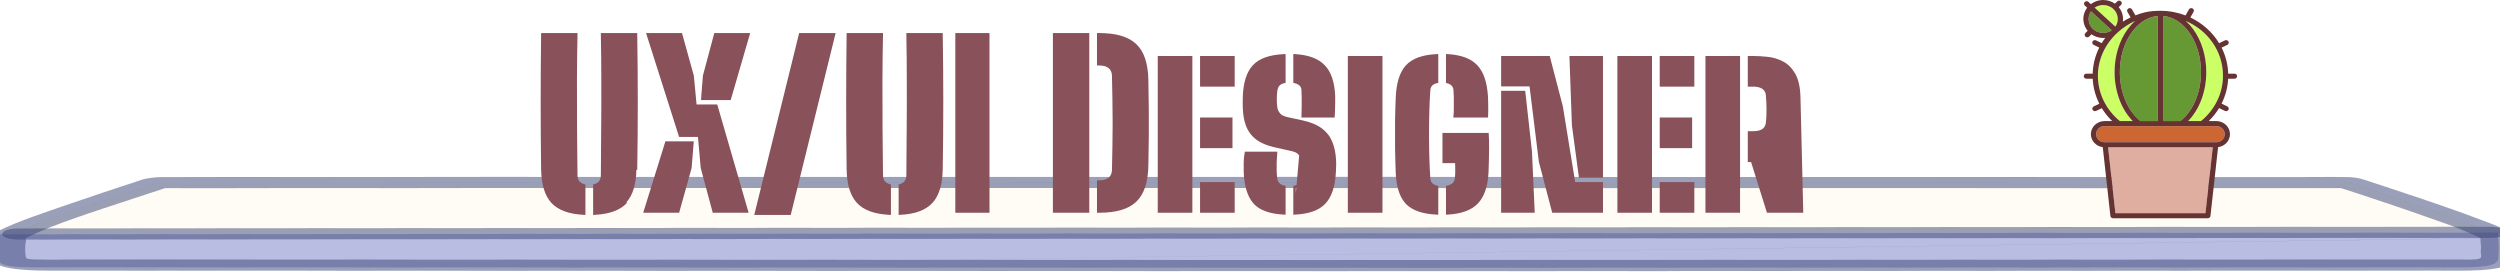 <svg width="1512" height="168" viewBox="0 0 1512 168" fill="none" xmlns="http://www.w3.org/2000/svg">
<g filter="url(#filter0_d_397_1663)">
<path d="M95.282 156.331C69.574 156.331 45.733 156.323 24.302 156.323C13.157 156.323 4.936 155.272 4.936 151.206C4.936 150.63 4.602 145.92 4.602 145.346C4.602 144.773 4.936 140.2 4.936 139.625C4.936 135.559 95.29 106.447 95.29 106.447C307.767 106.262 1276.73 106.447 1420.42 106.447C1420.42 106.447 1510.78 135.559 1510.78 139.625C1510.78 140.202 1511.11 144.771 1511.1 145.346C1511.1 145.921 1510.78 150.633 1510.78 151.206C1510.78 155.272 1502.55 156.323 1491.41 156.323C1273.83 156.323 1014.32 156.644 860.667 156.648C716.956 156.64 328.825 156.382 95.282 156.331Z" fill="#FFFCF5"/>
<path fill-rule="evenodd" clip-rule="evenodd" d="M95.29 106.447C95.271 106.441 95.271 106.441 95.27 106.442L94.256 106.769C93.594 106.983 92.624 107.298 91.388 107.7C88.918 108.504 85.388 109.657 81.153 111.054C72.682 113.846 61.388 117.613 50.093 121.506C38.799 125.399 27.504 129.419 19.033 132.72C14.797 134.371 11.267 135.842 8.796 137.027C7.56 137.62 6.589 138.142 5.926 138.579C5.264 139.016 4.909 139.369 4.909 139.625C4.909 139.913 4.825 141.199 4.742 142.486L4.742 142.489C4.658 143.774 4.575 145.059 4.575 145.346C4.575 145.632 4.658 146.951 4.741 148.27L4.742 148.275C4.825 149.597 4.909 150.918 4.909 151.206C4.909 153.241 6.966 154.524 10.424 155.296C13.879 156.069 18.728 156.332 24.302 156.332C34.55 156.332 45.348 156.334 56.639 156.336L58.188 156.336C70.04 156.338 82.428 156.34 95.282 156.34C213.369 156.365 370.979 156.444 516.531 156.516C658.839 156.587 789.621 156.653 860.666 156.657C930.108 156.655 1021.16 156.588 1120.2 156.516C1240.31 156.428 1372.15 156.332 1491.41 156.332C1496.98 156.332 1501.83 156.069 1505.29 155.296C1508.74 154.524 1510.8 153.241 1510.8 151.206C1510.8 150.92 1510.88 149.598 1510.97 148.277C1511.05 146.955 1511.13 145.634 1511.13 145.346C1511.13 145.058 1511.05 143.772 1510.97 142.486L1510.96 142.402C1510.88 141.144 1510.8 139.907 1510.8 139.625C1510.8 139.369 1510.45 139.016 1509.79 138.579C1509.12 138.142 1508.15 137.62 1506.92 137.027C1504.44 135.842 1500.91 134.371 1496.68 132.72C1488.21 129.419 1476.91 125.399 1465.62 121.506C1454.32 117.613 1443.03 113.846 1434.56 111.054C1430.32 109.657 1426.79 108.504 1424.32 107.7C1423.09 107.298 1422.12 106.983 1421.46 106.769L1420.46 106.447L1420.44 106.443L1420.45 106.439H1420.42C1387.84 106.439 1312.85 106.429 1213.86 106.417C876.248 106.374 259.594 106.295 95.29 106.439L95.29 106.435L95.27 106.442L95.29 106.447ZM1213.86 106.434C876.255 106.391 259.623 106.312 95.302 106.456L94.295 106.781C93.633 106.996 92.663 107.31 91.427 107.712C88.957 108.516 85.427 109.669 81.192 111.066C72.722 113.858 61.427 117.624 50.133 121.517C38.839 125.41 27.545 129.43 19.075 132.731C14.84 134.382 11.311 135.852 8.841 137.037C7.606 137.629 6.636 138.15 5.975 138.586C5.314 139.023 4.963 139.373 4.963 139.625C4.963 139.913 4.88 141.2 4.796 142.486C4.713 143.772 4.629 145.06 4.629 145.346C4.629 145.632 4.713 146.951 4.796 148.271L4.796 148.275C4.88 149.596 4.963 150.918 4.963 151.206C4.963 153.237 7.016 154.513 10.455 155.282C13.896 156.052 18.731 156.314 24.302 156.314C34.53 156.314 45.307 156.316 56.575 156.318L58.188 156.319C70.04 156.321 82.428 156.323 95.282 156.323C213.367 156.348 370.975 156.427 516.525 156.499C658.835 156.57 789.62 156.635 860.666 156.639C930.106 156.638 1021.16 156.571 1120.2 156.499C1240.31 156.411 1372.16 156.314 1491.41 156.314C1496.98 156.314 1501.81 156.052 1505.25 155.282C1508.69 154.513 1510.75 153.237 1510.75 151.206C1510.75 150.92 1510.83 149.598 1510.91 148.277C1510.99 146.955 1511.08 145.633 1511.08 145.346C1511.08 145.059 1511 143.773 1510.91 142.486L1510.91 142.389C1510.83 141.136 1510.75 139.906 1510.75 139.625C1510.75 139.373 1510.4 139.023 1509.74 138.586C1509.08 138.15 1508.11 137.629 1506.87 137.037C1504.4 135.852 1500.87 134.382 1496.64 132.731C1488.17 129.43 1476.87 125.41 1465.58 121.517C1454.28 117.624 1442.99 113.858 1434.52 111.066C1430.28 109.669 1426.75 108.516 1424.28 107.712C1423.05 107.31 1422.08 106.996 1421.42 106.781L1420.66 106.537L1420.41 106.456C1387.83 106.456 1312.83 106.446 1213.86 106.434Z" fill="#374375" fill-opacity="0.5"/>
<path d="M0.676 155.237C-0.665 154.393 -1.311 153.454 -1.203 152.508C-1.203 151.932 -1.555 147.22 -1.55 146.648C-1.546 146.076 -1.203 140.397 -1.203 139.821V137.728H5.744C229.432 137.542 1354.27 136.734 1505.54 136.734H1510.76V139.822C1510.76 140.398 1511.11 146.073 1511.1 146.649C1511.1 147.226 1510.76 151.938 1510.76 152.51C1510.76 156.576 1502.1 157.625 1490.37 157.625C1261.31 157.625 1024.78 157.946 863.012 157.95C711.721 157.942 303.121 157.685 57.26 157.633C30.191 157.633 41.75 157.625 19.186 157.625C10.693 157.623 3.838 157.075 0.676 155.237Z" fill="#BABDE2"/>
<path fill-rule="evenodd" clip-rule="evenodd" d="M1505.54 136.743C1354.27 136.743 229.432 137.551 5.744 137.736H-1.176V139.821C-1.176 140.109 -1.262 141.673 -1.348 143.236L-1.358 143.42C-1.441 144.92 -1.521 146.373 -1.523 146.648C-1.525 146.934 -1.439 148.255 -1.351 149.576L-1.345 149.678C-1.26 150.965 -1.176 152.227 -1.176 152.508C-1.284 153.452 -0.639 154.39 0.7 155.234C3.854 157.066 10.694 157.615 19.186 157.616C29.955 157.616 32.951 157.618 36.084 157.62L36.533 157.62C39.848 157.623 43.726 157.625 57.26 157.625C180.867 157.651 345.609 157.728 498.106 157.8C648.933 157.872 787.783 157.937 863.011 157.941C936.177 157.94 1024.64 157.873 1120.79 157.8L1151.45 157.777C1259.44 157.697 1375.84 157.616 1490.37 157.616C1496.23 157.616 1501.32 157.354 1504.95 156.585C1508.57 155.816 1510.73 154.54 1510.73 152.51C1510.73 152.224 1510.82 150.902 1510.9 149.581L1510.91 149.446C1510.99 148.171 1511.08 146.928 1511.08 146.649C1511.08 146.361 1510.99 144.799 1510.91 143.236L1510.9 143.097C1510.81 141.581 1510.73 140.102 1510.73 139.822V136.743H1505.54ZM1510.76 136.734V136.726H1505.54C1354.27 136.726 229.432 137.533 5.744 137.719C5.744 137.719 5.744 137.719 5.744 137.719M1510.76 136.734H1510.78V139.822C1510.78 140.1 1510.87 141.56 1510.95 143.064L1510.96 143.236C1511.05 144.798 1511.13 146.361 1511.13 146.649C1511.13 146.928 1511.05 148.175 1510.97 149.453L1510.96 149.581C1510.87 150.903 1510.78 152.224 1510.78 152.51C1510.78 154.545 1508.62 155.827 1504.98 156.599C1501.34 157.371 1496.24 157.634 1490.37 157.634C1375.84 157.634 1259.44 157.714 1151.45 157.795L1120.79 157.818C1024.64 157.89 936.177 157.957 863.011 157.959C787.784 157.955 648.937 157.889 498.113 157.818C345.614 157.746 180.869 157.668 57.26 157.642C43.725 157.642 39.848 157.64 36.533 157.638L36.081 157.637C32.95 157.635 29.952 157.634 19.186 157.634C10.692 157.632 3.822 157.084 0.652 155.242C-0.691 154.396 -1.339 153.455 -1.231 152.508C-1.231 152.227 -1.314 150.965 -1.399 149.678L-1.406 149.577C-1.493 148.255 -1.58 146.934 -1.578 146.648C-1.576 146.373 -1.496 144.92 -1.413 143.42L-1.403 143.236C-1.316 141.672 -1.231 140.109 -1.231 139.821V137.728H-1.204" fill="#374375" fill-opacity="0.5"/>
<path d="M95.281 152.983C77.566 152.983 59.854 152.98 42.144 152.974C34.941 153.132 27.711 153.117 20.516 152.927C16.169 152.709 15.686 152.407 15.488 151.039C15.159 148.685 15.088 146.312 15.229 143.957C15.671 142.612 15.755 141.259 15.479 139.91C15.04 139.056 14.97 140.811 15.37 140.05C15.37 140.05 14.197 140.629 15.598 139.927C32.285 131.572 57.409 123.804 79.797 116.346C87.409 113.815 95.063 111.3 102.76 108.803L95.294 109.78C161.966 109.721 228.637 109.697 295.308 109.708C395.668 109.694 496.026 109.691 596.383 109.699C707.259 109.699 818.133 109.707 929.006 109.724C1027.45 109.734 1125.89 109.746 1224.34 109.759C1285.82 109.767 1347.3 109.774 1408.78 109.78H1420.44L1412.97 108.803C1433.86 115.535 1454.41 122.396 1474.12 129.474C1483.91 132.75 1492.72 136.309 1500.42 140.105C1501.9 140.885 1499.84 139.459 1500.47 140.179C1500.12 139.772 1500.38 139.356 1500.27 140.375C1500.12 141.88 1500.52 143.403 1500.56 144.91C1500.58 146.116 1500.46 147.323 1500.39 148.53C1500.34 149.412 1501.38 151.6 1499.68 152.363C1497.61 153.291 1490.46 152.966 1487.63 152.966H1460.91C1444.09 152.966 1427.25 152.97 1410.41 152.977C1375.62 152.988 1340.84 153.004 1306.05 153.023C1236.91 153.062 1167.77 153.109 1098.63 153.163C996.941 153.236 895.255 153.273 793.569 153.273C687.986 153.24 582.399 153.193 476.808 153.134C361.772 153.077 246.736 153.027 131.7 152.986L95.25 152.976C81.689 152.976 81.668 159.673 95.25 159.673C236.656 159.704 378.061 159.764 519.466 159.852C636.809 159.911 754.155 159.957 871.504 159.992C1029.63 159.973 1187.75 159.781 1345.88 159.705C1388.47 159.686 1431.07 159.673 1473.67 159.668C1489.89 159.668 1512.85 160.586 1519.64 154.488C1523.05 151.419 1521.77 147.403 1521.58 144.177C1521.42 141.349 1522.23 138.706 1517.67 136.186C1513 133.816 1507.72 131.575 1501.86 129.488C1486.42 123.578 1469.8 117.965 1453.17 112.399C1446.73 110.243 1440.24 108.1 1433.7 105.968C1429.4 104.565 1426.23 103.192 1419.49 103.089C1410.03 102.949 1400.42 103.089 1390.95 103.089L1300.65 103.079L1022.13 103.044C907.262 103.031 792.396 103.021 677.533 103.014C568.428 103.007 459.322 103.007 350.215 103.014C272.559 103.021 194.902 103.041 117.243 103.074L99.33 103.088C96.412 103.059 93.512 103.246 90.858 103.632C88.204 104.019 85.867 104.595 84.03 105.316C69.872 109.921 55.913 114.59 42.153 119.321C27.411 124.408 11.65 129.56 -0.321 135.367C-4.343 137.417 -6.237 139.816 -5.736 142.226C-5.938 145.436 -6.245 148.696 -5.499 151.894C-4.036 158.197 12.221 159.672 29.312 159.673C51.311 159.673 73.308 159.676 95.303 159.682C108.846 159.683 108.868 152.986 95.281 152.983Z" fill="#374375" fill-opacity="0.5"/>
<path fill-rule="evenodd" clip-rule="evenodd" d="M350.216 103.005C459.323 102.998 568.429 102.998 677.534 103.005C792.397 103.012 907.263 103.023 1022.13 103.036L1390.95 103.08C1394.1 103.08 1397.27 103.065 1400.44 103.049C1406.8 103.018 1413.18 102.987 1419.5 103.08C1425.4 103.171 1428.57 104.237 1432.15 105.441C1432.66 105.613 1433.18 105.787 1433.72 105.961C1440.26 108.093 1446.75 110.237 1453.19 112.393C1469.82 117.958 1486.44 123.572 1501.88 129.483C1507.74 131.57 1513.03 133.81 1517.69 136.181C1521.56 138.32 1521.57 140.549 1521.58 142.901C1521.58 143.322 1521.59 143.747 1521.61 144.177C1521.64 144.759 1521.71 145.367 1521.78 145.99C1521.91 147.094 1522.04 148.247 1521.99 149.391C1521.91 151.182 1521.37 152.955 1519.66 154.491C1516.27 157.544 1508.82 158.84 1500.2 159.373C1493.52 159.786 1486.13 159.741 1479.37 159.7C1477.41 159.688 1475.5 159.676 1473.67 159.676C1431.07 159.682 1388.47 159.694 1345.88 159.714C1282.33 159.744 1218.77 159.793 1155.22 159.843C1060.65 159.916 966.076 159.989 871.505 160C754.156 159.966 636.81 159.919 519.467 159.86C378.351 159.772 237.234 159.713 96.117 159.682C95.852 159.688 95.581 159.69 95.304 159.69C73.308 159.685 51.312 159.682 29.313 159.682C20.766 159.681 12.423 159.312 6.033 158.154C-0.359 156.996 -4.793 155.049 -5.525 151.895C-6.206 148.98 -6.011 146.012 -5.818 143.08C-5.799 142.795 -5.78 142.51 -5.762 142.226C-6.264 139.814 -4.368 137.413 -0.344 135.362C10.106 130.293 23.443 125.723 36.468 121.261C38.366 120.61 40.258 119.962 42.134 119.315C55.894 114.584 69.853 109.916 84.01 105.31C85.85 104.588 88.19 104.011 90.848 103.624C93.505 103.237 96.409 103.05 99.331 103.079C99.331 103.079 99.331 103.079 99.331 103.079L117.244 103.065C194.902 103.032 272.56 103.012 350.216 103.005ZM96.717 159.665C237.634 159.696 378.551 159.755 519.467 159.843C636.81 159.902 754.156 159.948 871.505 159.983C966.074 159.972 1060.64 159.899 1155.21 159.825C1218.77 159.776 1282.32 159.727 1345.88 159.697C1388.47 159.677 1431.07 159.665 1473.67 159.659C1475.5 159.659 1477.41 159.671 1479.37 159.683C1486.13 159.724 1493.51 159.769 1500.19 159.356C1508.8 158.824 1516.22 157.53 1519.61 154.485C1521.32 152.952 1521.85 151.182 1521.93 149.391C1521.99 148.247 1521.86 147.095 1521.73 145.991C1521.66 145.368 1521.59 144.76 1521.56 144.177C1521.53 143.747 1521.53 143.321 1521.53 142.9C1521.52 140.548 1521.51 138.325 1517.65 136.19C1512.98 133.82 1507.7 131.58 1501.84 129.494C1486.4 123.584 1469.78 117.97 1453.15 112.404C1446.71 110.249 1440.22 108.105 1433.68 105.973C1433.14 105.799 1432.62 105.624 1432.11 105.453C1428.53 104.248 1425.38 103.188 1419.49 103.098C1413.18 103.004 1406.8 103.036 1400.44 103.067C1397.27 103.082 1394.1 103.098 1390.95 103.098L1022.13 103.053C907.263 103.04 792.397 103.03 677.534 103.022C568.429 103.016 459.323 103.016 350.216 103.022C272.56 103.03 194.902 103.05 117.244 103.082L99.331 103.096C96.417 103.068 93.521 103.254 90.871 103.64C88.22 104.026 85.887 104.601 84.052 105.321C69.894 109.927 55.934 114.595 42.174 119.326C40.298 119.974 38.406 120.622 36.507 121.273C23.482 125.735 10.149 130.304 -0.297 135.371C-4.316 137.42 -6.209 139.817 -5.708 142.226C-5.726 142.51 -5.744 142.795 -5.763 143.08C-5.956 146.013 -6.151 148.979 -5.471 151.894C-4.74 155.042 -0.315 156.984 6.06 158.139C12.438 159.295 20.769 159.664 29.313 159.665C51.008 159.665 72.701 159.667 94.393 159.673C91.415 159.608 89.148 159.208 87.593 158.632C85.892 158.003 85.044 157.163 85.045 156.324C85.046 155.486 85.898 154.646 87.599 154.017C89.062 153.475 91.153 153.089 93.869 152.991C76.625 152.991 59.384 152.988 42.146 152.983C34.942 153.141 27.711 153.125 20.515 152.935C18.342 152.827 17.122 152.696 16.425 152.419C16.077 152.281 15.861 152.107 15.72 151.882C15.578 151.657 15.511 151.381 15.462 151.039C15.132 148.685 15.062 146.312 15.203 143.956C15.634 142.644 15.724 141.323 15.472 140.006C15.441 140.022 15.412 140.036 15.384 140.05L15.397 140.051C15.347 140.146 15.304 140.203 15.267 140.231C15.258 140.237 15.248 140.243 15.238 140.247C15.229 140.251 15.214 140.255 15.194 140.255C15.173 140.255 15.16 140.25 15.152 140.247C15.143 140.243 15.137 140.237 15.131 140.232C15.122 140.222 15.114 140.21 15.107 140.195L14.982 140.256L14.947 140.273L14.937 140.278L14.93 140.28C14.93 140.28 14.932 140.28 14.93 140.28C14.929 140.28 14.924 140.282 14.923 140.282C14.92 140.282 14.911 140.283 14.905 140.282C14.898 140.282 14.887 140.278 14.884 140.276L14.884 140.273L14.886 140.27L14.89 140.268L14.902 140.262L14.949 140.237C14.982 140.22 15.03 140.196 15.096 140.163C15.092 140.148 15.089 140.132 15.086 140.115C15.079 140.064 15.078 140.004 15.083 139.945C15.089 139.886 15.101 139.827 15.12 139.779C15.129 139.755 15.14 139.733 15.153 139.715C15.165 139.698 15.18 139.684 15.198 139.674C15.207 139.669 15.219 139.665 15.234 139.663C15.252 139.66 15.27 139.66 15.287 139.664C15.301 139.666 15.314 139.671 15.325 139.677C15.336 139.682 15.347 139.69 15.358 139.699C15.403 139.735 15.452 139.802 15.507 139.909C15.51 139.923 15.513 139.938 15.516 139.952C15.535 139.942 15.555 139.932 15.576 139.922C29.772 132.814 50.073 126.131 69.6 119.704C73.029 118.575 76.434 117.454 79.778 116.34C86.387 114.142 93.029 111.957 99.703 109.784C98.237 109.786 96.772 109.787 95.306 109.788L95.285 109.771L102.739 108.796L102.78 108.809C101.797 109.128 100.814 109.447 99.832 109.767C164.991 109.711 230.15 109.689 295.309 109.7C395.669 109.686 496.027 109.682 596.384 109.69C707.26 109.69 818.134 109.698 929.007 109.715C1027.45 109.725 1125.9 109.737 1224.34 109.75C1285.82 109.758 1347.3 109.765 1408.78 109.771H1415.93C1414.94 109.45 1413.95 109.129 1412.95 108.809L1412.96 108.811L1412.98 108.795L1420.44 109.77V109.788H1416.06C1435.89 116.203 1455.39 122.737 1474.14 129.468C1483.86 132.72 1492.61 136.252 1500.27 140.017C1500.28 139.962 1500.28 139.916 1500.27 139.878C1500.25 139.807 1500.25 139.755 1500.25 139.741L1500.25 139.738C1500.26 139.738 1500.26 139.736 1500.26 139.735C1500.26 139.734 1500.27 139.732 1500.27 139.731C1500.28 139.73 1500.29 139.73 1500.29 139.731C1500.3 139.732 1500.31 139.735 1500.31 139.735C1500.31 139.736 1500.31 139.738 1500.31 139.739C1500.31 139.742 1500.32 139.748 1500.32 139.757C1500.32 139.776 1500.33 139.808 1500.33 139.857C1500.33 139.863 1500.33 139.87 1500.33 139.877C1500.33 139.882 1500.33 139.888 1500.33 139.894C1500.34 139.915 1500.35 139.938 1500.36 139.962C1500.37 139.961 1500.38 139.96 1500.39 139.961C1500.4 139.961 1500.41 139.964 1500.43 139.967C1500.45 139.973 1500.48 139.983 1500.5 139.995C1500.53 140.008 1500.56 140.023 1500.6 140.041C1500.66 140.076 1500.73 140.119 1500.79 140.161C1500.86 140.203 1500.91 140.246 1500.95 140.279C1500.97 140.295 1500.98 140.31 1500.99 140.321C1500.99 140.327 1501 140.332 1501 140.336C1501 140.34 1501 140.345 1500.99 140.349C1500.99 140.352 1500.98 140.354 1500.97 140.355C1500.96 140.355 1500.96 140.355 1500.95 140.355C1500.95 140.355 1500.95 140.355 1500.94 140.354C1500.93 140.353 1500.92 140.35 1500.9 140.346C1500.88 140.339 1500.85 140.327 1500.8 140.308C1500.73 140.276 1500.62 140.226 1500.48 140.152M1500.48 140.152C1500.46 140.135 1500.45 140.118 1500.44 140.101C1500.63 140.199 1500.76 140.261 1500.85 140.298C1500.89 140.316 1500.92 140.328 1500.94 140.334C1500.94 140.334 1500.94 140.333 1500.94 140.334C1500.94 140.332 1500.94 140.332 1500.94 140.33L1500.94 140.325C1500.93 140.315 1500.92 140.301 1500.9 140.285C1500.86 140.252 1500.81 140.211 1500.74 140.168C1500.68 140.126 1500.61 140.084 1500.55 140.049C1500.53 140.04 1500.51 140.031 1500.5 140.023C1500.48 140.016 1500.47 140.01 1500.46 140.005C1500.44 139.997 1500.42 139.99 1500.41 139.985C1500.4 139.983 1500.4 139.982 1500.39 139.98L1500.38 139.978C1500.38 139.979 1500.38 139.981 1500.38 139.983C1500.38 139.987 1500.38 139.992 1500.38 139.998C1500.39 140.03 1500.41 140.064 1500.44 140.098C1500.44 140.099 1500.44 140.1 1500.44 140.101M1500.33 140.015C1500.33 140.026 1500.34 140.039 1500.35 140.054C1500.34 140.05 1500.33 140.047 1500.33 140.043C1500.33 140.034 1500.33 140.025 1500.33 140.015ZM1500.33 140.075C1500.32 140.157 1500.32 140.256 1500.3 140.375C1500.21 141.283 1500.32 142.196 1500.43 143.109C1500.5 143.71 1500.57 144.311 1500.58 144.909C1500.6 145.836 1500.54 146.763 1500.47 147.69C1500.45 147.97 1500.43 148.25 1500.42 148.53C1500.4 148.75 1500.46 149.052 1500.52 149.393C1500.59 149.734 1500.66 150.114 1500.68 150.491C1500.7 150.867 1500.67 151.241 1500.53 151.567C1500.39 151.894 1500.13 152.176 1499.71 152.368C1499.18 152.602 1498.34 152.757 1497.33 152.857C1496.32 152.957 1495.15 153.004 1493.94 153.021C1492.74 153.039 1491.52 153.027 1490.41 153.011C1490.1 153.006 1489.8 153.001 1489.51 152.997C1488.78 152.985 1488.13 152.975 1487.63 152.975H1460.92C1444.09 152.975 1427.25 152.978 1410.41 152.986C1375.62 152.997 1340.84 153.012 1306.05 153.032C1236.91 153.071 1167.77 153.117 1098.63 153.171C996.941 153.245 895.256 153.282 793.57 153.282C687.987 153.248 582.4 153.202 476.808 153.142C361.772 153.085 246.736 153.036 131.7 152.994L96.195 152.985C99.147 153.053 101.396 153.453 102.943 154.025C104.645 154.655 105.494 155.495 105.494 156.334C105.494 157.173 104.645 158.012 102.945 158.641C101.491 159.181 99.414 159.565 96.717 159.665M94.503 152.991C94.763 152.991 95.022 152.991 95.282 152.991C98.671 152.992 101.21 153.41 102.901 154.036C104.593 154.663 105.44 155.498 105.44 156.334C105.44 157.169 104.593 158.004 102.904 158.63C101.353 159.205 99.091 159.604 96.116 159.665C95.827 159.665 95.539 159.665 95.251 159.665C91.863 159.665 89.325 159.247 87.635 158.621C85.943 157.995 85.098 157.16 85.1 156.324C85.101 155.489 85.949 154.654 87.641 154.028C89.205 153.449 91.492 153.048 94.503 152.991ZM94.501 152.974C94.747 152.969 94.996 152.967 95.251 152.967L131.7 152.977C246.736 153.019 361.772 153.068 476.808 153.125C582.4 153.184 687.987 153.231 793.57 153.264C895.255 153.264 996.941 153.228 1098.63 153.154C1167.77 153.1 1236.91 153.054 1306.05 153.014C1340.84 152.995 1375.62 152.98 1410.41 152.968C1427.25 152.961 1444.09 152.957 1460.92 152.957H1487.63C1488.14 152.957 1488.78 152.968 1489.51 152.98C1489.8 152.984 1490.11 152.989 1490.42 152.994C1491.52 153.01 1492.74 153.021 1493.94 153.004C1495.14 152.987 1496.31 152.94 1497.32 152.841C1498.32 152.741 1499.15 152.588 1499.66 152.358C1500.08 152.169 1500.33 151.891 1500.48 151.565C1500.62 151.24 1500.65 150.867 1500.63 150.491C1500.61 150.124 1500.54 149.752 1500.47 149.417L1500.47 149.394C1500.4 149.053 1500.35 148.751 1500.36 148.53C1500.38 148.25 1500.4 147.969 1500.42 147.689C1500.48 146.762 1500.55 145.836 1500.53 144.909C1500.52 144.312 1500.44 143.712 1500.37 143.111C1500.26 142.198 1500.16 141.283 1500.25 140.374C1500.26 140.243 1500.27 140.135 1500.27 140.048C1492.6 136.276 1483.84 132.738 1474.1 129.48C1455.34 122.745 1435.83 116.206 1415.99 109.788H1408.78C1347.3 109.783 1285.82 109.776 1224.34 109.767C1125.9 109.754 1027.45 109.743 929.007 109.732C818.134 109.716 707.26 109.707 596.384 109.707C496.027 109.7 395.669 109.703 295.309 109.717C230.132 109.706 164.956 109.728 99.779 109.784C93.093 111.961 86.439 114.15 79.817 116.352C76.473 117.466 73.067 118.587 69.638 119.716C50.111 126.144 29.815 132.825 15.622 139.931C15.587 139.949 15.553 139.966 15.522 139.981C15.78 141.307 15.691 142.636 15.257 143.957C15.117 146.312 15.187 148.685 15.516 151.039C15.566 151.38 15.633 151.655 15.773 151.879C15.914 152.102 16.127 152.273 16.468 152.409C17.15 152.68 18.346 152.809 20.52 152.918C27.714 153.108 34.942 153.124 42.143 152.966C59.593 152.971 77.046 152.974 94.501 152.974ZM1500.33 140.075C1500.34 140.084 1500.36 140.093 1500.38 140.102C1500.4 140.125 1500.42 140.152 1500.45 140.182L1500.47 140.179L1500.5 140.177C1500.49 140.169 1500.49 140.16 1500.48 140.152M1416.01 109.771H1420.3L1413.09 108.827C1414.06 109.141 1415.04 109.456 1416.01 109.771ZM99.756 109.767C100.719 109.453 101.684 109.14 102.648 108.827L95.434 109.771C96.874 109.769 98.315 109.768 99.756 109.767ZM15.466 139.977C15.333 140.044 15.228 140.097 15.145 140.138C15.143 140.131 15.142 140.123 15.141 140.115C15.133 140.064 15.132 140.004 15.138 139.945C15.143 139.886 15.156 139.828 15.174 139.781C15.183 139.757 15.194 139.736 15.206 139.719C15.218 139.702 15.232 139.69 15.245 139.683C15.251 139.68 15.256 139.679 15.258 139.678C15.257 139.678 15.258 139.678 15.258 139.678C15.261 139.679 15.269 139.681 15.278 139.686C15.287 139.69 15.297 139.697 15.307 139.705C15.349 139.739 15.398 139.804 15.453 139.911M15.32 140.09L15.232 140.134L15.154 140.172C15.162 140.195 15.171 140.214 15.183 140.226C15.188 140.232 15.193 140.235 15.197 140.237C15.202 140.239 15.203 140.237 15.197 140.237C15.191 140.237 15.191 140.239 15.197 140.237C15.203 140.235 15.209 140.23 15.217 140.224C15.246 140.202 15.28 140.16 15.32 140.09Z" fill="#374375" fill-opacity="0.5"/>
<path d="M11.537 140.869C40.477 140.844 69.418 140.82 98.361 140.798L227.342 140.698L388.558 140.58L569.837 140.45L761.143 140.318L951.777 140.188L1131.05 140.072L1288.26 139.976C1329.76 139.951 1371.24 139.928 1412.73 139.907C1439.82 139.893 1466.91 139.883 1494 139.875H1505.82C1519.38 139.875 1519.41 133.178 1505.82 133.178C1482.93 133.178 1460.04 133.185 1437.16 133.2C1398.91 133.217 1360.67 133.237 1322.42 133.26C1272.13 133.288 1221.84 133.318 1171.55 133.351L996.64 133.462L807.772 133.589L615.649 133.722L430.962 133.853L264.402 133.976L126.668 134.079C93.82 134.104 60.97 134.131 28.119 134.159L11.537 134.173C-2.024 134.184 -2.05 140.881 11.537 140.87V140.869Z" fill="#374375" fill-opacity="0.5"/>
<path fill-rule="evenodd" clip-rule="evenodd" d="M1437.16 133.191C1460.04 133.176 1482.93 133.169 1505.82 133.169C1509.22 133.169 1511.78 133.589 1513.48 134.218C1515.18 134.848 1516.03 135.687 1516.03 136.526C1516.03 137.365 1515.17 138.205 1513.47 138.834C1511.77 139.464 1509.22 139.884 1505.82 139.884H1494C1466.91 139.891 1439.82 139.902 1412.73 139.916C1371.24 139.936 1329.75 139.959 1288.26 139.984L98.36 140.806C69.427 140.828 40.495 140.852 11.564 140.877V144.206L11.537 140.879C8.132 140.881 5.578 140.464 3.877 139.835C2.176 139.207 1.327 138.369 1.329 137.53C1.33 136.691 2.182 135.851 3.884 135.22C5.587 134.588 8.138 134.167 11.537 134.164L28.119 134.15C60.97 134.122 93.819 134.095 126.668 134.07L1171.55 133.342C1221.84 133.309 1272.13 133.279 1322.42 133.251C1360.67 133.228 1398.91 133.208 1437.16 133.191ZM11.509 140.861V137.711L11.537 140.86C40.476 140.835 69.418 140.811 98.36 140.789L1288.26 139.967C1329.75 139.942 1371.24 139.919 1412.73 139.899C1439.82 139.885 1466.91 139.874 1494 139.866H1505.82C1509.2 139.866 1511.74 139.449 1513.43 138.823C1515.12 138.197 1515.97 137.362 1515.97 136.526C1515.97 135.691 1515.13 134.856 1513.44 134.23C1511.75 133.604 1509.21 133.186 1505.82 133.186C1482.93 133.186 1460.04 133.194 1437.16 133.209C1398.91 133.225 1360.67 133.245 1322.42 133.269C1272.13 133.296 1221.84 133.327 1171.55 133.359L126.668 134.088C93.82 134.113 60.97 134.139 28.119 134.167L11.537 134.181C8.154 134.184 5.617 134.604 3.926 135.231C2.233 135.858 1.385 136.694 1.383 137.53C1.382 138.365 2.227 139.199 3.918 139.824C5.605 140.447 8.134 140.862 11.509 140.861Z" fill="#374375" fill-opacity="0.5"/>
</g>
<path d="M1280.78 10.61C1280.32 6.299 1276.55 3.048 1272.02 3.048C1271.72 3.048 1269.23 2.963 1266.85 4.642C1269.66 7.231 1273.97 11.184 1279.37 16.122C1280.5 14.499 1281 12.571 1280.78 10.61Z" fill="#CCFF66"/>
<path d="M1331.17 43.618C1331.17 25.592 1321.02 10.797 1308.22 9.654V73.222H1318.71C1326.41 67.148 1331.17 55.869 1331.17 43.618Z" fill="#669933"/>
<path d="M1264.64 6.846C1263.52 8.466 1263.03 10.387 1263.24 12.343C1263.7 16.654 1267.47 19.905 1272 19.905C1272.3 19.905 1275.04 19.886 1277.16 18.319C1270.92 12.613 1267.05 9.068 1264.64 6.846Z" fill="#669933"/>
<path d="M1294.55 73.221H1305.03V9.654C1292.24 10.797 1282.08 25.592 1282.08 43.618C1282.08 55.869 1286.85 67.148 1294.55 73.221Z" fill="#669933"/>
<path d="M1282.1 73.221H1289.89C1283.03 66.277 1278.89 55.33 1278.89 43.618C1278.89 33.809 1281.72 24.568 1286.84 17.597C1288.21 15.729 1289.71 14.084 1291.3 12.668C1275.57 20.102 1268.81 33.788 1268.81 45.715C1268.81 56.34 1273.65 66.334 1282.1 73.221Z" fill="#CCFF66"/>
<path d="M1321.98 12.696C1323.57 14.105 1325.05 15.742 1326.41 17.597C1331.54 24.568 1334.36 33.809 1334.36 43.618C1334.36 55.33 1330.22 66.277 1323.36 73.221H1331.15C1339.61 66.334 1344.45 56.341 1344.45 45.715C1344.45 31.012 1335.21 18.332 1321.98 12.696Z" fill="#CCFF66"/>
<path d="M1267.75 81.143C1267.75 83.831 1270.04 86.018 1272.85 86.018H1340.4C1343.22 86.018 1345.51 83.831 1345.51 81.143C1345.51 78.455 1343.22 76.268 1340.4 76.268H1272.85C1270.04 76.268 1267.75 78.455 1267.75 81.143Z" fill="#CC6633"/>
<path d="M1279.39 128.953H1333.86L1338.29 89.064H1274.97L1279.39 128.953Z" fill="#DFAEA1"/>
<path d="M1351.41 44.555H1347.62C1347.44 38.932 1346.03 33.603 1343.62 28.811L1347.07 27.153C1347.86 26.775 1348.17 25.86 1347.78 25.108C1347.38 24.356 1346.42 24.053 1345.64 24.431L1342.13 26.117C1338.07 19.437 1332.01 14.004 1324.73 10.569L1326.67 7.16C1327.09 6.42 1326.81 5.495 1326.03 5.094C1325.26 4.691 1324.29 4.965 1323.87 5.704L1321.81 9.324C1317.11 7.527 1311.99 6.533 1306.63 6.533C1306.63 6.533 1306.63 6.533 1306.63 6.533H1306.63H1306.63C1306.63 6.533 1306.62 6.533 1306.62 6.533C1299.76 6.533 1296.03 7.564 1291.49 9.284L1289.46 5.704C1289.04 4.965 1288.07 4.691 1287.29 5.094C1286.52 5.495 1286.24 6.42 1286.66 7.16L1288.57 10.524C1286.96 11.28 1285.41 12.141 1283.9 13.103C1284.04 12.184 1284.06 11.244 1283.96 10.297C1283.71 8.033 1282.8 5.985 1281.41 4.322C1282.31 3.441 1282.59 3.167 1282.68 3.083C1283.22 2.657 1283.41 1.928 1283.11 1.292C1282.75 0.524 1281.81 0.181 1281.01 0.525C1280.72 0.648 1280.67 0.674 1279.11 2.21C1277.12 0.818 1274.67 0.002 1272.02 0.002C1271.61 0.002 1268.17 -0.153 1264.53 2.501C1263.81 1.836 1263.37 1.419 1263.23 1.28C1262.78 0.77 1262.02 0.583 1261.35 0.869C1260.55 1.214 1260.19 2.115 1260.55 2.882C1260.63 3.055 1260.68 3.16 1262.32 4.697C1260.56 6.996 1259.76 9.8 1260.07 12.657C1260.31 14.922 1261.23 16.971 1262.61 18.634L1261.24 20.009C1260.63 20.617 1260.65 21.582 1261.29 22.163C1261.6 22.445 1261.99 22.585 1262.39 22.585C1262.81 22.585 1263.23 22.427 1263.54 22.114L1264.91 20.745C1268.98 23.559 1273.27 22.887 1273.29 22.886C1272.51 23.918 1271.79 24.983 1271.12 26.078L1267.69 24.431C1266.9 24.053 1265.94 24.356 1265.55 25.108C1265.15 25.86 1265.47 26.775 1266.26 27.153L1269.63 28.772C1267.19 33.642 1265.81 38.997 1265.64 44.555H1261.85C1260.97 44.555 1260.25 45.237 1260.25 46.078C1260.25 46.92 1260.97 47.602 1261.85 47.602H1265.67C1265.93 52.914 1267.32 58.044 1269.68 62.728L1266.31 64.348C1265.52 64.726 1265.2 65.641 1265.6 66.393C1265.88 66.925 1266.44 67.233 1267.02 67.233C1267.27 67.233 1267.51 67.18 1267.74 67.07L1271.18 65.419C1272.9 68.238 1274.99 70.861 1277.43 73.221H1272.85C1268.28 73.221 1264.56 76.775 1264.56 81.143C1264.56 85.156 1267.7 88.478 1271.75 88.993L1276.37 130.637C1276.46 131.412 1277.14 132 1277.96 132H1335.3C1336.11 132 1336.8 131.412 1336.88 130.637L1341.5 88.993C1345.56 88.478 1348.69 85.156 1348.69 81.143C1348.69 76.775 1344.98 73.221 1340.4 73.221H1335.83C1338.28 70.849 1340.38 68.21 1342.11 65.374L1345.64 67.07C1345.87 67.18 1346.11 67.232 1346.35 67.232C1346.93 67.232 1347.5 66.925 1347.78 66.393C1348.17 65.641 1347.86 64.725 1347.07 64.348L1343.6 62.68C1345.95 58.01 1347.32 52.895 1347.59 47.601H1351.41C1352.29 47.601 1353 46.919 1353 46.078C1353 45.236 1352.29 44.555 1351.41 44.555ZM1308.22 9.654C1321.02 10.797 1331.17 25.592 1331.17 43.618C1331.17 55.868 1326.41 67.147 1318.71 73.221H1308.22V9.654ZM1305.03 9.654V73.221H1294.55C1286.85 67.148 1282.08 55.869 1282.08 43.618C1282.08 25.593 1292.24 10.797 1305.03 9.654ZM1272.02 3.048C1276.55 3.048 1280.32 6.299 1280.78 10.61C1281 12.572 1280.5 14.499 1279.37 16.122C1273.97 11.184 1269.66 7.231 1266.85 4.642C1269.23 2.963 1271.72 3.048 1272.02 3.048ZM1272 19.906C1267.47 19.906 1263.7 16.655 1263.24 12.344C1263.02 10.388 1263.52 8.466 1264.64 6.846C1267.05 9.068 1270.92 12.614 1277.16 18.319C1275.03 19.886 1272.3 19.906 1272 19.906ZM1268.81 45.715C1268.81 33.788 1275.57 20.101 1291.3 12.668C1289.71 14.083 1288.21 15.729 1286.84 17.597C1281.72 24.568 1278.89 33.809 1278.89 43.618C1278.89 55.329 1283.03 66.277 1289.89 73.221H1282.1C1273.65 66.334 1268.81 56.34 1268.81 45.715ZM1333.86 128.953H1279.39L1274.97 89.064H1338.29L1333.86 128.953ZM1340.4 76.268C1343.22 76.268 1345.51 78.455 1345.51 81.143C1345.51 83.831 1343.22 86.018 1340.4 86.018H1272.85C1270.04 86.018 1267.75 83.831 1267.75 81.143C1267.75 78.455 1270.04 76.268 1272.85 76.268H1340.4ZM1331.15 73.221H1323.36C1330.22 66.277 1334.36 55.329 1334.36 43.618C1334.36 33.809 1331.54 24.568 1326.41 17.597C1325.05 15.742 1323.57 14.105 1321.98 12.696C1335.21 18.332 1344.45 31.011 1344.45 45.715C1344.45 56.34 1339.61 66.334 1331.15 73.221Z" fill="#663333"/>
<g filter="url(#filter1_i_397_1663)">
<path d="M1093.1 123.167H1092.39H1072.39H1072.02L1071.91 122.816L1062.42 92.5H1061.06H1060.56V92V75.333V74.833H1061.06H1063.32C1065.2 74.833 1066.68 74.593 1067.8 74.137L1067.81 74.135L1067.81 74.135C1068.98 73.673 1069.83 73.038 1070.38 72.247L1070.38 72.243C1070.99 71.389 1071.37 70.363 1071.49 69.149L1071.49 69.14L1071.49 69.14C1071.67 67.687 1071.78 66.258 1071.82 64.851C1071.87 63.434 1071.89 62.039 1071.89 60.667C1071.89 59.255 1071.84 57.888 1071.76 56.567L1071.76 56.566C1071.67 55.189 1071.58 53.857 1071.49 52.569C1071.41 51.408 1071.06 50.436 1070.46 49.633L1070.45 49.622L1070.44 49.611C1069.88 48.778 1069.04 48.124 1067.87 47.665L1067.87 47.663L1067.86 47.66C1066.7 47.161 1065.19 46.9 1063.32 46.9H1061.06H1060.56V46.4V29.867V29.367H1061.06H1063.32C1065.83 29.367 1068.62 29.523 1071.7 29.836C1074.83 30.108 1077.84 30.97 1080.74 32.417C1083.73 33.845 1086.2 36.232 1088.15 39.544C1090.17 42.892 1091.24 47.589 1091.42 53.584L1093.1 123.167ZM1093.1 123.167L1092.86 122.5L1081 88.889L1093.1 123.167ZM1034.96 122.667V123.167H1035.46H1054.39H1054.89V122.667V29.867V29.367H1054.39H1035.46H1034.96V29.867V122.667Z" fill="#895159" stroke="#895159"/>
<path d="M981.7 122.667V123.167H982.2H1001.13H1001.63V122.667V29.867V29.367H1001.13H982.2H981.7V29.867V122.667ZM1007.3 122.667V123.167H1007.8H1026.73H1027.23V122.667V106.133V105.633H1026.73H1007.8H1007.3V106.133V122.667ZM1007.3 83.6V84.1H1007.8H1025.4H1025.9V83.6V67.067V66.567H1025.4H1007.8H1007.3V67.067V83.6ZM1007.3 46.4V46.9H1007.8H1026.73H1027.23V46.4V29.867V29.367H1026.73H1007.8H1007.3V29.867V46.4Z" fill="#895159" stroke="#895159"/>
<path d="M942.071 122.794L942.168 123.167H942.554H971.488H971.988V122.667V106.133V105.633H971.488H955.246L947.714 59.386L947.711 59.363L947.705 59.34L939.971 29.74L939.874 29.367H939.488H911.888H911.388V29.867V46.267V46.767H911.888H928.512L934.191 92.728L934.195 92.761L934.204 92.793L942.071 122.794ZM911.388 122.667V123.167H911.888H930.154H930.677L930.654 122.644L929.054 86.911L929.053 86.894L929.051 86.878L925.051 50.878L925.002 50.433H924.554H911.888H911.388V50.933V122.667ZM958.325 101.533L958.384 101.967H958.821H971.488H971.988V101.467V29.867V29.367H971.488H953.221H952.703L952.721 29.885L954.188 70.685L954.189 70.709L954.192 70.733L958.325 101.533Z" fill="#895159" stroke="#895159"/>
<path d="M871.846 124.3L872.37 124.324V123.8V108.2V107.804L871.984 107.713C870.543 107.374 869.489 106.792 868.775 105.999C868.056 105.2 867.65 104.219 867.569 103.032C867.302 99.173 867.103 94.936 866.97 90.319C866.836 85.702 866.77 80.973 866.77 76.133C866.77 71.293 866.836 66.587 866.97 62.015C867.103 57.443 867.302 53.274 867.568 49.505C867.672 48.219 868.093 47.217 868.802 46.458C869.515 45.695 870.559 45.139 871.979 44.821L872.37 44.734V44.333V28.733V28.209L871.846 28.234C863.475 28.637 857.363 30.811 853.635 34.861L853.633 34.864C849.962 38.902 847.994 45.354 847.637 54.111C847.459 57.896 847.325 62.478 847.236 67.859H847.236L847.236 67.863C847.192 73.199 847.192 78.668 847.236 84.271L847.236 84.275C847.325 89.877 847.459 94.904 847.637 99.353C847.95 107.671 849.874 113.856 853.501 117.805L853.504 117.807C857.19 121.77 863.348 123.897 871.846 124.3ZM878.036 123.8V124.329L878.564 124.299C886.628 123.851 892.618 121.697 896.43 117.747C900.238 113.801 902.322 107.593 902.769 99.227L902.769 99.225C902.858 97.441 902.925 95.191 902.97 92.479C903.059 89.763 903.103 86.982 903.103 84.133C903.103 81.237 903.036 78.649 902.902 76.371L902.875 75.9H902.403H876.403H875.903V76.4V92.667V93.167H876.403H883.538C883.603 94.191 883.636 95.6 883.636 97.4L883.636 97.411C883.681 99.48 883.592 101.343 883.374 103.002L883.374 103.003C883.209 104.283 882.72 105.29 881.923 106.056C881.121 106.829 879.971 107.39 878.434 107.711L878.036 107.794V108.2V123.8ZM882.574 65.005L882.503 65.567H883.07H902.003H902.479L902.502 65.091C902.592 63.257 902.614 61.269 902.57 59.128C902.57 56.942 902.503 54.778 902.369 52.636L902.368 52.631C901.787 44.532 899.679 38.508 895.964 34.654C892.285 30.792 886.449 28.682 878.565 28.234L878.036 28.204V28.733V44.4V44.783L878.406 44.883C879.738 45.242 880.722 45.812 881.397 46.567C882.069 47.318 882.468 48.288 882.572 49.509C882.659 50.56 882.725 52.125 882.77 54.211L882.77 54.211C882.814 56.248 882.814 58.308 882.77 60.389L882.77 60.389V60.4C882.77 62.439 882.703 63.969 882.574 65.005Z" fill="#895159" stroke="#895159"/>
<path d="M818.679 122.667V123.167H819.179H838.113H838.613V122.667V29.867V29.367H838.113H819.179H818.679V29.867V122.667Z" fill="#895159" stroke="#895159"/>
<path d="M786.194 123.299V108.2C787.749 107.845 788.883 107.2 789.594 106.267C790.349 105.333 790.816 104.133 790.994 102.667C791.26 100.8 791.372 98.956 791.327 97.133C791.327 95.267 791.216 93.644 790.994 92.267C790.816 90.711 790.26 89.333 789.327 88.133L786.194 123.299ZM786.194 123.299C786.186 123.3 786.178 123.3 786.169 123.301L786.194 123.8M786.194 123.299V123.8M786.194 123.8H786.694V123.773M786.194 123.8L786.694 123.773M786.694 123.773C794.655 123.313 800.377 121.211 803.86 117.467C807.46 113.645 809.483 107.6 809.927 99.333C809.971 98.489 810.016 97.6 810.06 96.667C810.105 95.733 810.127 94.867 810.127 94.067C810.127 93.267 810.105 92.622 810.06 92.133C809.883 88.044 809.171 84.445 807.927 81.333L786.694 123.773ZM785.694 123.8V124.325L786.218 124.299C794.497 123.897 800.541 121.768 804.225 117.809C807.941 113.863 809.979 107.68 810.426 99.36L810.426 99.36C810.471 98.514 810.515 97.625 810.56 96.691C810.605 95.751 810.627 94.876 810.627 94.067C810.627 93.266 810.605 92.609 810.559 92.1C810.379 87.972 809.66 84.319 808.392 81.148C807.112 77.905 805.032 75.209 802.161 73.067C799.329 70.921 795.498 69.343 790.699 68.311L781.5 66.311L781.499 66.311C779.294 65.836 777.769 65.029 776.844 63.946C775.865 62.754 775.292 61.59 775.087 60.453C774.825 58.658 774.694 56.84 774.694 55C774.694 53.114 774.825 51.295 775.088 49.545C775.297 48.291 775.752 47.271 776.437 46.463C777.147 45.676 778.194 45.118 779.628 44.823L780.027 44.741V44.333V28.733V28.209L779.503 28.234C771.006 28.636 764.848 30.763 761.162 34.725C757.489 38.629 755.519 44.77 755.161 53.045H755.161L755.161 53.049C755.116 54.299 755.094 55.482 755.094 56.6C755.094 57.673 755.116 58.989 755.161 60.548L755.161 60.55C755.296 64.549 755.947 68.095 757.127 71.179L757.128 71.181C758.317 74.246 760.263 76.83 762.953 78.928L762.953 78.928L762.957 78.931C765.654 80.988 769.283 82.522 773.816 83.554L773.817 83.555L784.479 85.953C784.48 85.954 784.481 85.954 784.481 85.954C786.688 86.474 788.131 87.319 788.92 88.424L788.926 88.432L788.932 88.44C789.808 89.566 790.329 90.856 790.497 92.323L790.498 92.335L790.5 92.346C790.717 93.691 790.827 95.285 790.827 97.133H790.827L790.827 97.146C790.871 98.939 790.762 100.756 790.499 102.596L790.499 102.596L790.497 102.607C790.328 104.001 789.889 105.107 789.205 105.952L789.2 105.958L789.196 105.964C788.578 106.775 787.565 107.374 786.082 107.713L785.694 107.801V108.2V123.8ZM779.501 124.299L780.027 124.327V123.8V108.2V107.801L779.638 107.713C778.153 107.373 777.053 106.79 776.294 105.994C775.575 105.193 775.123 104.161 774.956 102.87C774.781 101.467 774.671 99.95 774.627 98.32C774.583 96.687 774.583 94.986 774.627 93.219C774.715 91.447 774.826 89.63 774.959 87.769L774.997 87.233H774.46H756.727H756.315L756.236 87.638C755.919 89.272 755.739 91.123 755.694 93.189C755.649 95.197 755.649 97.248 755.694 99.344H755.694L755.694 99.355C756.052 107.497 757.933 113.628 761.415 117.66L761.417 117.662C764.927 121.68 771.005 123.852 779.501 124.299ZM790.627 65.046L790.606 65.567H791.127H809.26H809.708L809.757 65.122C809.805 64.697 809.849 63.653 809.893 62.02C809.982 60.326 810.027 58.588 810.027 56.806C810.071 55.036 810.072 53.776 810.026 53.04C809.668 44.808 807.63 38.689 803.82 34.786C800.053 30.837 794.153 28.682 786.222 28.234L785.694 28.204V28.733V44.333V44.732L786.082 44.821C787.57 45.161 788.672 45.745 789.431 46.544L789.431 46.544L789.44 46.554C790.184 47.298 790.587 48.261 790.627 49.483L790.627 49.483L790.628 49.492C790.716 51.218 790.76 52.854 790.76 54.4V54.407L790.761 54.414C790.805 55.96 790.805 57.573 790.761 59.254L790.76 59.254V59.267C790.76 60.947 790.716 62.873 790.627 65.046Z" fill="#895159" stroke="#895159"/>
<path d="M703.705 122.667V123.167H704.205H723.139H723.639V122.667V29.867V29.367H723.139H704.205H703.705V29.867V122.667ZM729.305 122.667V123.167H729.805H748.739H749.239V122.667V106.133V105.633H748.739H729.805H729.305V106.133V122.667ZM729.305 83.6V84.1H729.805H747.405H747.905V83.6V67.067V66.567H747.405H729.805H729.305V67.067V83.6ZM729.305 46.4V46.9H729.805H748.739H749.239V46.4V29.867V29.367H748.739H729.805H729.305V29.867V46.4Z" fill="#895159" stroke="#895159"/>
<path d="M640.294 122.667V123.167H640.794H660.794H661.294V122.667V16V15.5H660.794H640.794H640.294V16V122.667ZM666.96 122.667V123.167H667.46H667.86C677.912 123.167 685.291 121.025 689.872 116.628C694.501 112.228 696.848 105.045 697.027 95.21C697.16 89.03 697.249 83.162 697.294 77.604C697.338 72.046 697.338 66.487 697.294 60.929C697.249 55.371 697.16 49.503 697.027 43.323C696.848 33.533 694.501 26.393 689.871 22.037C685.29 17.641 677.912 15.5 667.86 15.5H667.46H666.96V16V33.6V34.1H667.46H667.86C670.591 34.1 672.588 34.729 673.93 35.909L673.93 35.909L673.937 35.915C675.27 37.046 675.985 38.696 676.027 40.943L676.027 40.947C676.161 45.655 676.249 50.386 676.294 55.138L676.294 55.143C676.383 59.851 676.427 64.559 676.427 69.267C676.427 73.975 676.383 78.683 676.294 83.391L676.294 83.395C676.249 88.103 676.161 92.834 676.027 97.586L676.027 97.591C675.985 99.885 675.268 101.582 673.93 102.758C672.588 103.938 670.591 104.567 667.86 104.567H667.46H666.96V105.067V122.667Z" fill="#895159" stroke="#895159"/>
<path d="M581.278 122.667V123.167H581.778H600.445H600.945V122.667V16V15.5H600.445H581.778H581.278V16V122.667Z" fill="#895159" stroke="#895159"/>
<path d="M515.532 97.207L515.532 97.207C515.666 106.283 517.655 113.029 521.597 117.338C525.546 121.654 531.99 123.985 540.807 124.433L541.332 124.459V123.933V107.333V106.956L540.97 106.853C539.5 106.433 538.399 105.731 537.631 104.765C536.908 103.757 536.532 102.49 536.532 100.933L536.532 100.928C536.443 91.996 536.354 82.685 536.266 72.997C536.221 63.309 536.199 53.622 536.199 43.934C536.243 34.248 536.354 24.94 536.532 16.01L536.542 15.5H536.032H516.032H515.539L515.532 15.993C515.354 29.373 515.266 42.909 515.266 56.6C515.266 70.247 515.354 83.782 515.532 97.207ZM546.999 123.933V124.459L547.524 124.433C556.296 123.985 562.697 121.654 566.602 117.336C570.543 113.028 572.531 106.283 572.665 97.208C572.888 83.783 572.999 70.247 572.999 56.6C572.999 42.908 572.888 29.372 572.665 15.992L572.657 15.5H572.166H552.166H551.656L551.666 16.01C551.843 24.94 551.932 34.248 551.932 43.933L551.932 43.936C551.977 53.622 551.954 63.309 551.866 72.995L551.866 72.998C551.821 82.686 551.754 91.996 551.666 100.928V100.933C551.666 102.494 551.287 103.764 550.56 104.775L550.558 104.778C549.882 105.731 548.834 106.432 547.362 106.853L546.999 106.956V107.333V123.933Z" fill="#895159" stroke="#895159"/>
<path d="M459.959 123.88L459.806 124.5H460.445H480.445H480.836L480.93 124.12L507.597 16.12L507.75 15.5H507.111H487.111H486.72L486.626 15.88L459.959 123.88Z" fill="#895159" stroke="#895159"/>
<path d="M392.896 122.518L392.695 123.167H393.374H412.974H413.354L413.456 122.801L420.789 96.534L420.802 96.488L420.806 96.44L422.006 81.507L422.049 80.967H421.507H406.174H405.806L405.696 81.318L392.896 122.518ZM395.107 15.5H394.424L394.631 16.151L413.964 76.951L414.075 77.3H414.441H425.583L427.276 96.444L427.28 96.488L427.291 96.53L434.358 122.797L434.457 123.167H434.841H454.441H455.106L454.921 122.527L436.521 59.061L436.416 58.7H436.041H423.829L422.138 40.886L422.134 40.842L422.122 40.799L415.189 15.866L415.087 15.5H414.707H395.107ZM427.542 54.494L427.5 55.033H428.041H444.174H444.549L444.654 54.673L455.854 16.14L456.04 15.5H455.374H435.774H435.39L435.291 15.871L428.624 40.804L428.612 40.849L428.609 40.894L427.542 54.494Z" fill="#895159" stroke="#895159"/>
<path d="M362.233 124.459V123.933V107.333V106.956L362.596 106.853C364.069 106.432 365.117 105.731 365.792 104.778L365.794 104.775C366.521 103.764 366.9 102.494 366.9 100.933V100.928C366.989 91.996 367.056 82.686 367.1 72.998L367.1 72.995C367.189 63.309 367.211 53.622 367.167 43.936L367.167 43.933C367.167 34.248 367.078 24.94 366.9 16.01L366.89 15.5H367.4H387.4H387.892L387.9 15.992C388.122 29.372 388.233 42.908 388.233 56.6C388.233 70.247 388.122 83.783 387.9 97.207C387.9 97.208 387.9 97.208 387.9 97.208L387.4 97.2C387.267 106.222 385.289 112.822 381.467 117L362.233 124.459ZM362.233 124.459L362.759 124.433C371.531 123.985 377.931 121.654 381.837 117.336L362.233 124.459ZM330.767 97.207L330.767 97.207C330.901 106.283 332.889 113.029 336.831 117.338C340.78 121.654 347.225 123.985 356.041 124.433L356.567 124.459V123.933V107.333V106.956L356.204 106.853C354.734 106.433 353.633 105.731 352.866 104.765C352.143 103.757 351.767 102.49 351.767 100.933L351.767 100.928C351.678 91.996 351.589 82.685 351.5 72.997C351.456 63.309 351.433 53.622 351.433 43.934C351.478 34.248 351.589 24.94 351.767 16.01L351.777 15.5H351.267H331.267H330.773L330.767 15.993C330.589 29.373 330.5 42.909 330.5 56.6C330.5 70.247 330.589 83.782 330.767 97.207Z" fill="#895159" stroke="#895159"/>
</g>
<defs>
<filter id="filter0_d_397_1663" x="-10" y="103" width="1536" height="65" filterUnits="userSpaceOnUse" color-interpolation-filters="sRGB">
<feFlood flood-opacity="0" result="BackgroundImageFix"/>
<feColorMatrix in="SourceAlpha" type="matrix" values="0 0 0 0 0 0 0 0 0 0 0 0 0 0 0 0 0 0 127 0" result="hardAlpha"/>
<feOffset dy="4"/>
<feGaussianBlur stdDeviation="2"/>
<feComposite in2="hardAlpha" operator="out"/>
<feColorMatrix type="matrix" values="0 0 0 0 0.216 0 0 0 0 0.263 0 0 0 0 0.459 0 0 0 1 0"/>
<feBlend mode="normal" in2="BackgroundImageFix" result="effect1_dropShadow_397_1663"/>
<feBlend mode="normal" in="SourceGraphic" in2="effect1_dropShadow_397_1663" result="shape"/>
</filter>
<filter id="filter1_i_397_1663" x="327" y="15" width="766.802" height="114" filterUnits="userSpaceOnUse" color-interpolation-filters="sRGB">
<feFlood flood-opacity="0" result="BackgroundImageFix"/>
<feBlend mode="normal" in="SourceGraphic" in2="BackgroundImageFix" result="shape"/>
<feColorMatrix in="SourceAlpha" type="matrix" values="0 0 0 0 0 0 0 0 0 0 0 0 0 0 0 0 0 0 127 0" result="hardAlpha"/>
<feOffset dx="-3" dy="5"/>
<feGaussianBlur stdDeviation="2"/>
<feComposite in2="hardAlpha" operator="arithmetic" k2="-1" k3="1"/>
<feColorMatrix type="matrix" values="0 0 0 0 0.209 0 0 0 0 0.029 0 0 0 0 0.029 0 0 0 1 0"/>
<feBlend mode="normal" in2="shape" result="effect1_innerShadow_397_1663"/>
</filter>
</defs>
</svg>
